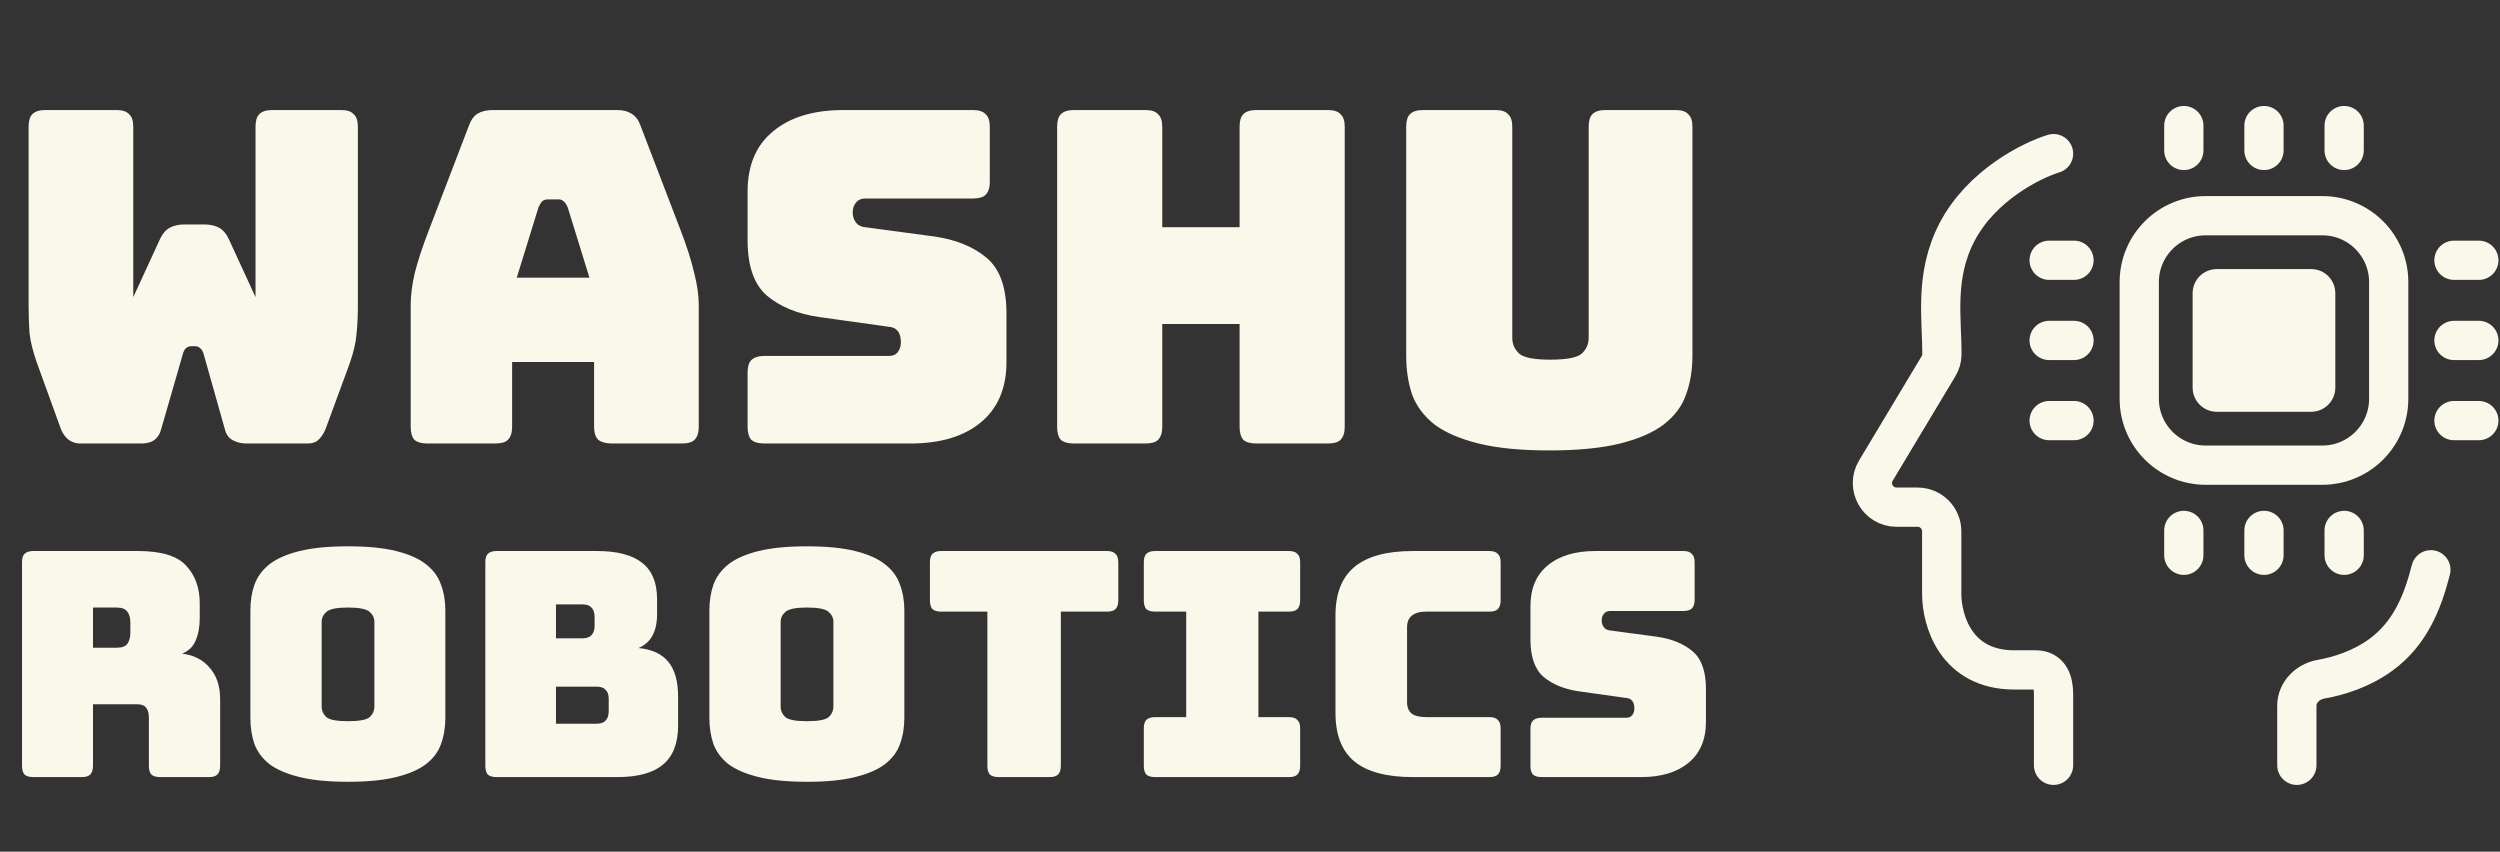 <svg width="637" height="217" viewBox="0 0 637 217" fill="none" xmlns="http://www.w3.org/2000/svg">
<rect x="0" y="0" width="637" height="217" fill="#333333" stroke="none"/>
<path d="M69.357 28.04H86.939C88.434 28.04 89.496 28.394 90.125 29.102C90.833 29.731 91.187 30.793 91.187 32.288V78.072C91.187 80.589 91.069 82.949 90.833 85.152C90.676 87.276 90.086 89.793 89.063 92.704L83.163 108.752C82.77 109.932 82.18 110.955 81.393 111.82C80.685 112.607 79.702 113 78.443 113H62.749C61.49 113 60.35 112.725 59.327 112.174C58.304 111.623 57.636 110.719 57.321 109.46L51.893 90.226C51.657 89.439 51.342 88.928 50.949 88.692C50.634 88.377 50.241 88.22 49.769 88.22H48.707C48.235 88.22 47.802 88.377 47.409 88.692C47.094 88.928 46.819 89.439 46.583 90.226L41.037 109.46C40.722 110.64 40.132 111.545 39.267 112.174C38.402 112.725 37.34 113 36.081 113H20.505C19.246 113 18.145 112.607 17.201 111.82C16.336 111.033 15.706 110.011 15.313 108.752L9.413 92.468C8.39 89.557 7.761 87.04 7.525 84.916C7.368 82.713 7.289 80.353 7.289 77.836V32.288C7.289 30.793 7.604 29.731 8.233 29.102C8.941 28.394 10.042 28.04 11.537 28.04H29.709C31.204 28.04 32.266 28.394 32.895 29.102C33.603 29.731 33.957 30.793 33.957 32.288V75.712L40.801 60.844C41.43 59.507 42.256 58.563 43.279 58.012C44.302 57.461 45.56 57.186 47.055 57.186H52.011C53.506 57.186 54.764 57.461 55.787 58.012C56.81 58.563 57.636 59.507 58.265 60.844L65.109 75.712V32.288C65.109 30.793 65.424 29.731 66.053 29.102C66.761 28.394 67.862 28.04 69.357 28.04ZM137.213 52.82L131.667 70.756H150.193L144.647 52.82C144.333 52.112 143.979 51.601 143.585 51.286C143.271 50.971 142.877 50.814 142.405 50.814H139.455C138.983 50.814 138.551 50.971 138.157 51.286C137.843 51.601 137.528 52.112 137.213 52.82ZM130.487 108.752C130.487 110.247 130.133 111.348 129.425 112.056C128.796 112.685 127.734 113 126.239 113H108.893C107.399 113 106.297 112.685 105.589 112.056C104.96 111.348 104.645 110.247 104.645 108.752V77.6C104.645 75.24 104.999 72.526 105.707 69.458C106.494 66.39 107.674 62.811 109.247 58.72L119.513 31.934C119.985 30.597 120.693 29.613 121.637 28.984C122.66 28.355 123.958 28.04 125.531 28.04H157.273C158.768 28.04 159.987 28.355 160.931 28.984C161.954 29.613 162.701 30.597 163.173 31.934L173.439 58.72C175.013 62.811 176.153 66.39 176.861 69.458C177.648 72.526 178.041 75.24 178.041 77.6V108.752C178.041 110.247 177.687 111.348 176.979 112.056C176.35 112.685 175.288 113 173.793 113H155.975C154.402 113 153.222 112.685 152.435 112.056C151.727 111.348 151.373 110.247 151.373 108.752V92.232H130.487V108.752ZM232.023 113H194.735C193.24 113 192.139 112.685 191.431 112.056C190.801 111.348 190.487 110.247 190.487 108.752V94.946C190.487 93.451 190.801 92.389 191.431 91.76C192.139 91.052 193.24 90.698 194.735 90.698H226.477C227.499 90.698 228.247 90.383 228.719 89.754C229.269 89.046 229.545 88.22 229.545 87.276C229.545 85.939 229.269 84.955 228.719 84.326C228.247 83.697 227.499 83.343 226.477 83.264L208.777 80.786C203.27 79.999 198.825 78.19 195.443 75.358C192.139 72.526 190.487 67.806 190.487 61.198V48.808C190.487 42.121 192.65 37.008 196.977 33.468C201.303 29.849 207.282 28.04 214.913 28.04H247.953C249.447 28.04 250.509 28.394 251.139 29.102C251.847 29.731 252.201 30.793 252.201 32.288V46.33C252.201 47.825 251.847 48.926 251.139 49.634C250.509 50.263 249.447 50.578 247.953 50.578H220.459C219.436 50.578 218.649 50.932 218.099 51.64C217.548 52.269 217.273 53.095 217.273 54.118C217.273 55.141 217.548 56.006 218.099 56.714C218.649 57.422 219.436 57.815 220.459 57.894L238.041 60.254C243.547 61.041 247.992 62.85 251.375 65.682C254.757 68.514 256.449 73.234 256.449 79.842V92.232C256.449 98.919 254.246 104.071 249.841 107.69C245.514 111.23 239.575 113 232.023 113ZM291.895 113H273.605C272.11 113 271.009 112.685 270.301 112.056C269.672 111.348 269.357 110.247 269.357 108.752V32.288C269.357 30.793 269.672 29.731 270.301 29.102C271.009 28.394 272.11 28.04 273.605 28.04H291.895C293.39 28.04 294.452 28.394 295.081 29.102C295.789 29.731 296.143 30.793 296.143 32.288V57.894H315.849V32.288C315.849 30.793 316.164 29.731 316.793 29.102C317.501 28.394 318.602 28.04 320.097 28.04H338.387C339.882 28.04 340.944 28.394 341.573 29.102C342.281 29.731 342.635 30.793 342.635 32.288V108.752C342.635 110.247 342.281 111.348 341.573 112.056C340.944 112.685 339.882 113 338.387 113H320.097C318.602 113 317.501 112.685 316.793 112.056C316.164 111.348 315.849 110.247 315.849 108.752V82.556H296.143V108.752C296.143 110.247 295.789 111.348 295.081 112.056C294.452 112.685 293.39 113 291.895 113ZM431.228 90.698C431.228 94.317 430.677 97.621 429.576 100.61C428.553 103.521 426.665 106.038 423.912 108.162C421.237 110.207 417.54 111.82 412.82 113C408.1 114.18 402.082 114.77 394.766 114.77C387.45 114.77 381.432 114.18 376.712 113C371.992 111.82 368.255 110.207 365.502 108.162C362.827 106.038 360.939 103.521 359.838 100.61C358.815 97.621 358.304 94.317 358.304 90.698V32.288C358.304 30.793 358.619 29.731 359.248 29.102C359.956 28.394 361.057 28.04 362.552 28.04H381.078C382.573 28.04 383.635 28.394 384.264 29.102C384.972 29.731 385.326 30.793 385.326 32.288V86.096C385.326 87.669 385.916 89.007 387.096 90.108C388.276 91.131 390.911 91.642 395.002 91.642C399.171 91.642 401.846 91.131 403.026 90.108C404.206 89.007 404.796 87.669 404.796 86.096V32.288C404.796 30.793 405.111 29.731 405.74 29.102C406.448 28.394 407.549 28.04 409.044 28.04H426.98C428.475 28.04 429.537 28.394 430.166 29.102C430.874 29.731 431.228 30.793 431.228 32.288V90.698Z" fill="#FAF8EB"/>
<path d="M23.694 154.8V165.04H29.694C31.08 165.04 32.014 164.693 32.494 164C32.974 163.253 33.214 162.347 33.214 161.28V158.56C33.214 157.493 32.974 156.613 32.494 155.92C32.014 155.173 31.08 154.8 29.694 154.8H23.694ZM20.814 198H8.494C7.48 198 6.734 197.787 6.254 197.36C5.827 196.88 5.614 196.133 5.614 195.12V143.28C5.614 142.267 5.827 141.547 6.254 141.12C6.734 140.64 7.48 140.4 8.494 140.4H35.134C41.107 140.4 45.214 141.653 47.454 144.16C49.747 146.613 50.894 149.813 50.894 153.76V157.44C50.894 159.68 50.547 161.6 49.854 163.2C49.214 164.747 48.067 165.867 46.414 166.56C49.294 166.88 51.614 168.053 53.374 170.08C55.187 172.107 56.094 174.8 56.094 178.16V195.12C56.094 196.133 55.854 196.88 55.374 197.36C54.947 197.787 54.227 198 53.214 198H40.814C39.8 198 39.054 197.787 38.574 197.36C38.147 196.88 37.934 196.133 37.934 195.12V182.88C37.934 181.707 37.694 180.853 37.214 180.32C36.787 179.733 36.014 179.44 34.894 179.44H23.694V195.12C23.694 196.133 23.454 196.88 22.974 197.36C22.547 197.787 21.827 198 20.814 198ZM113.476 182.88C113.476 185.333 113.103 187.573 112.356 189.6C111.663 191.573 110.383 193.28 108.516 194.72C106.703 196.107 104.17 197.2 100.916 198C97.716 198.8 93.636 199.2 88.676 199.2C83.716 199.2 79.61 198.8 76.356 198C73.103 197.2 70.543 196.107 68.676 194.72C66.863 193.28 65.583 191.573 64.836 189.6C64.143 187.573 63.796 185.333 63.796 182.88V155.6C63.796 153.147 64.143 150.933 64.836 148.96C65.583 146.933 66.863 145.2 68.676 143.76C70.543 142.32 73.103 141.2 76.356 140.4C79.61 139.6 83.716 139.2 88.676 139.2C93.636 139.2 97.716 139.6 100.916 140.4C104.17 141.2 106.703 142.32 108.516 143.76C110.383 145.2 111.663 146.933 112.356 148.96C113.103 150.933 113.476 153.147 113.476 155.6V182.88ZM81.956 180C81.956 181.067 82.356 181.973 83.156 182.72C83.956 183.413 85.796 183.76 88.676 183.76C91.556 183.76 93.396 183.413 94.196 182.72C94.996 181.973 95.396 181.067 95.396 180V158.48C95.396 157.467 94.996 156.613 94.196 155.92C93.396 155.173 91.556 154.8 88.676 154.8C85.796 154.8 83.956 155.173 83.156 155.92C82.356 156.613 81.956 157.467 81.956 158.48V180ZM157.261 198H126.541C125.527 198 124.781 197.787 124.301 197.36C123.874 196.88 123.661 196.133 123.661 195.12V143.28C123.661 142.267 123.874 141.547 124.301 141.12C124.781 140.64 125.527 140.4 126.541 140.4H152.061C157.287 140.4 161.154 141.413 163.661 143.44C166.167 145.413 167.421 148.48 167.421 152.64V156.48C167.421 158.72 167.021 160.56 166.221 162C165.474 163.387 164.301 164.427 162.701 165.12C166.114 165.44 168.647 166.613 170.301 168.64C171.954 170.667 172.781 173.627 172.781 177.52V184.88C172.781 189.36 171.501 192.667 168.941 194.8C166.434 196.933 162.541 198 157.261 198ZM141.661 154V162.64H148.461C149.474 162.64 150.221 162.373 150.701 161.84C151.234 161.307 151.501 160.507 151.501 159.44V157.2C151.501 156.133 151.234 155.333 150.701 154.8C150.221 154.267 149.474 154 148.461 154H141.661ZM141.661 174.96V184.4H152.061C153.074 184.4 153.821 184.133 154.301 183.6C154.834 183.067 155.101 182.267 155.101 181.2V178.08C155.101 177.013 154.834 176.24 154.301 175.76C153.821 175.227 153.074 174.96 152.061 174.96H141.661ZM230.429 182.88C230.429 185.333 230.056 187.573 229.309 189.6C228.616 191.573 227.336 193.28 225.469 194.72C223.656 196.107 221.123 197.2 217.869 198C214.669 198.8 210.589 199.2 205.629 199.2C200.669 199.2 196.563 198.8 193.309 198C190.056 197.2 187.496 196.107 185.629 194.72C183.816 193.28 182.536 191.573 181.789 189.6C181.096 187.573 180.749 185.333 180.749 182.88V155.6C180.749 153.147 181.096 150.933 181.789 148.96C182.536 146.933 183.816 145.2 185.629 143.76C187.496 142.32 190.056 141.2 193.309 140.4C196.563 139.6 200.669 139.2 205.629 139.2C210.589 139.2 214.669 139.6 217.869 140.4C221.123 141.2 223.656 142.32 225.469 143.76C227.336 145.2 228.616 146.933 229.309 148.96C230.056 150.933 230.429 153.147 230.429 155.6V182.88ZM198.909 180C198.909 181.067 199.309 181.973 200.109 182.72C200.909 183.413 202.749 183.76 205.629 183.76C208.509 183.76 210.349 183.413 211.149 182.72C211.949 181.973 212.349 181.067 212.349 180V158.48C212.349 157.467 211.949 156.613 211.149 155.92C210.349 155.173 208.509 154.8 205.629 154.8C202.749 154.8 200.909 155.173 200.109 155.92C199.309 156.613 198.909 157.467 198.909 158.48V180ZM267.423 198H254.463C253.45 198 252.703 197.787 252.223 197.36C251.796 196.88 251.583 196.133 251.583 195.12V155.84H239.823C238.81 155.84 238.063 155.627 237.583 155.2C237.156 154.72 236.943 153.973 236.943 152.96V143.28C236.943 142.267 237.156 141.547 237.583 141.12C238.063 140.64 238.81 140.4 239.823 140.4H282.063C283.076 140.4 283.796 140.64 284.223 141.12C284.703 141.547 284.943 142.267 284.943 143.28V152.96C284.943 153.973 284.703 154.72 284.223 155.2C283.796 155.627 283.076 155.84 282.063 155.84H270.303V195.12C270.303 196.133 270.063 196.88 269.583 197.36C269.156 197.787 268.436 198 267.423 198ZM294.323 198C293.31 198 292.563 197.787 292.083 197.36C291.656 196.88 291.443 196.133 291.443 195.12V185.6C291.443 184.587 291.656 183.867 292.083 183.44C292.563 182.96 293.31 182.72 294.323 182.72H302.243V155.84H294.323C293.31 155.84 292.563 155.627 292.083 155.2C291.656 154.72 291.443 153.973 291.443 152.96V143.28C291.443 142.267 291.656 141.547 292.083 141.12C292.563 140.64 293.31 140.4 294.323 140.4H328.403C329.416 140.4 330.136 140.64 330.563 141.12C331.043 141.547 331.283 142.267 331.283 143.28V152.96C331.283 153.973 331.043 154.72 330.563 155.2C330.136 155.627 329.416 155.84 328.403 155.84H320.643V182.72H328.403C329.416 182.72 330.136 182.96 330.563 183.44C331.043 183.867 331.283 184.587 331.283 185.6V195.12C331.283 196.133 331.043 196.88 330.563 197.36C330.136 197.787 329.416 198 328.403 198H294.323ZM379.481 198H359.961C353.294 198 348.334 196.667 345.081 194C341.881 191.333 340.281 187.227 340.281 181.68V156.8C340.281 151.253 341.881 147.147 345.081 144.48C348.334 141.76 353.294 140.4 359.961 140.4H379.481C380.494 140.4 381.214 140.64 381.641 141.12C382.121 141.547 382.361 142.267 382.361 143.28V152.96C382.361 153.973 382.121 154.72 381.641 155.2C381.214 155.627 380.494 155.84 379.481 155.84H363.401C361.747 155.84 360.521 156.187 359.721 156.88C358.921 157.52 358.521 158.507 358.521 159.84V178.88C358.521 180.213 358.921 181.2 359.721 181.84C360.521 182.427 361.747 182.72 363.401 182.72H379.481C380.494 182.72 381.214 182.96 381.641 183.44C382.121 183.867 382.361 184.587 382.361 185.6V195.12C382.361 196.133 382.121 196.88 381.641 197.36C381.214 197.787 380.494 198 379.481 198ZM418.115 198H392.835C391.822 198 391.075 197.787 390.595 197.36C390.168 196.88 389.955 196.133 389.955 195.12V185.76C389.955 184.747 390.168 184.027 390.595 183.6C391.075 183.12 391.822 182.88 392.835 182.88H414.355C415.048 182.88 415.555 182.667 415.875 182.24C416.248 181.76 416.435 181.2 416.435 180.56C416.435 179.653 416.248 178.987 415.875 178.56C415.555 178.133 415.048 177.893 414.355 177.84L402.355 176.16C398.622 175.627 395.608 174.4 393.315 172.48C391.075 170.56 389.955 167.36 389.955 162.88V154.48C389.955 149.947 391.422 146.48 394.355 144.08C397.288 141.627 401.342 140.4 406.515 140.4H428.915C429.928 140.4 430.648 140.64 431.075 141.12C431.555 141.547 431.795 142.267 431.795 143.28V152.8C431.795 153.813 431.555 154.56 431.075 155.04C430.648 155.467 429.928 155.68 428.915 155.68H410.275C409.582 155.68 409.048 155.92 408.675 156.4C408.302 156.827 408.115 157.387 408.115 158.08C408.115 158.773 408.302 159.36 408.675 159.84C409.048 160.32 409.582 160.587 410.275 160.64L422.195 162.24C425.928 162.773 428.942 164 431.235 165.92C433.528 167.84 434.675 171.04 434.675 175.52V183.92C434.675 188.453 433.182 191.947 430.195 194.4C427.262 196.8 423.235 198 418.115 198Z" fill="#FAF8EB"/>
<path d="M523.243 39.149C517.626 40.852 504.839 47.238 498.63 59.167C492.769 70.427 494.879 81.541 494.79 90.397C494.78 91.418 494.474 92.409 493.949 93.285L477.972 119.913C475.512 124.012 478.465 129.228 483.246 129.228H488.598C491.995 129.228 494.749 131.981 494.749 135.378C494.749 140.841 494.749 147.548 494.749 151.288C494.749 158.029 498.324 170.693 513.235 170.693C515.471 170.693 517.278 170.693 518.727 170.693C522.124 170.693 523.243 173.447 523.243 176.844V195" stroke="#FAF8EB" stroke-width="10" stroke-linecap="round" stroke-linejoin="round"/>
<path d="M591.726 54.962H561.996C552.654 54.962 545.081 62.535 545.081 71.877V101.607C545.081 110.948 552.654 118.522 561.996 118.522H591.726C601.068 118.522 608.641 110.948 608.641 101.607V71.877C608.641 62.535 601.068 54.962 591.726 54.962Z" stroke="#FAF8EB" stroke-width="10" stroke-linejoin="round"/>
<path d="M588.889 68.563H564.833C561.436 68.563 558.682 71.317 558.682 74.714V98.77C558.682 102.167 561.436 104.921 564.833 104.921H588.889C592.286 104.921 595.04 102.167 595.04 98.77V74.714C595.04 71.317 592.286 68.563 588.889 68.563Z" fill="#FAF8EB"/>
<path d="M576.861 135.151V141.483" stroke="#FAF8EB" stroke-width="10" stroke-linecap="round"/>
<path d="M556.437 135.151V141.483" stroke="#FAF8EB" stroke-width="10" stroke-linecap="round"/>
<path d="M597.289 135.151V141.483" stroke="#FAF8EB" stroke-width="10" stroke-linecap="round"/>
<path d="M576.861 32V38.332" stroke="#FAF8EB" stroke-width="10" stroke-linecap="round"/>
<path d="M556.437 32V38.332" stroke="#FAF8EB" stroke-width="10" stroke-linecap="round"/>
<path d="M597.289 32V38.332" stroke="#FAF8EB" stroke-width="10" stroke-linecap="round"/>
<path d="M528.453 86.742H522.121" stroke="#FAF8EB" stroke-width="10" stroke-linecap="round"/>
<path d="M528.453 66.316H522.121" stroke="#FAF8EB" stroke-width="10" stroke-linecap="round"/>
<path d="M528.453 107.168H522.121" stroke="#FAF8EB" stroke-width="10" stroke-linecap="round"/>
<path d="M631.604 86.742H625.271" stroke="#FAF8EB" stroke-width="10" stroke-linecap="round"/>
<path d="M631.604 66.316H625.271" stroke="#FAF8EB" stroke-width="10" stroke-linecap="round"/>
<path d="M631.604 107.168H625.271" stroke="#FAF8EB" stroke-width="10" stroke-linecap="round"/>
<path d="M585.236 194.999V179.805C585.236 176.408 588.005 173.663 591.351 173.074C596.035 172.248 601.734 170.423 606.627 166.859C614.006 161.485 617.237 153.635 619.39 145.177" stroke="#FAF8EB" stroke-width="10" stroke-linecap="round"/>
</svg>
